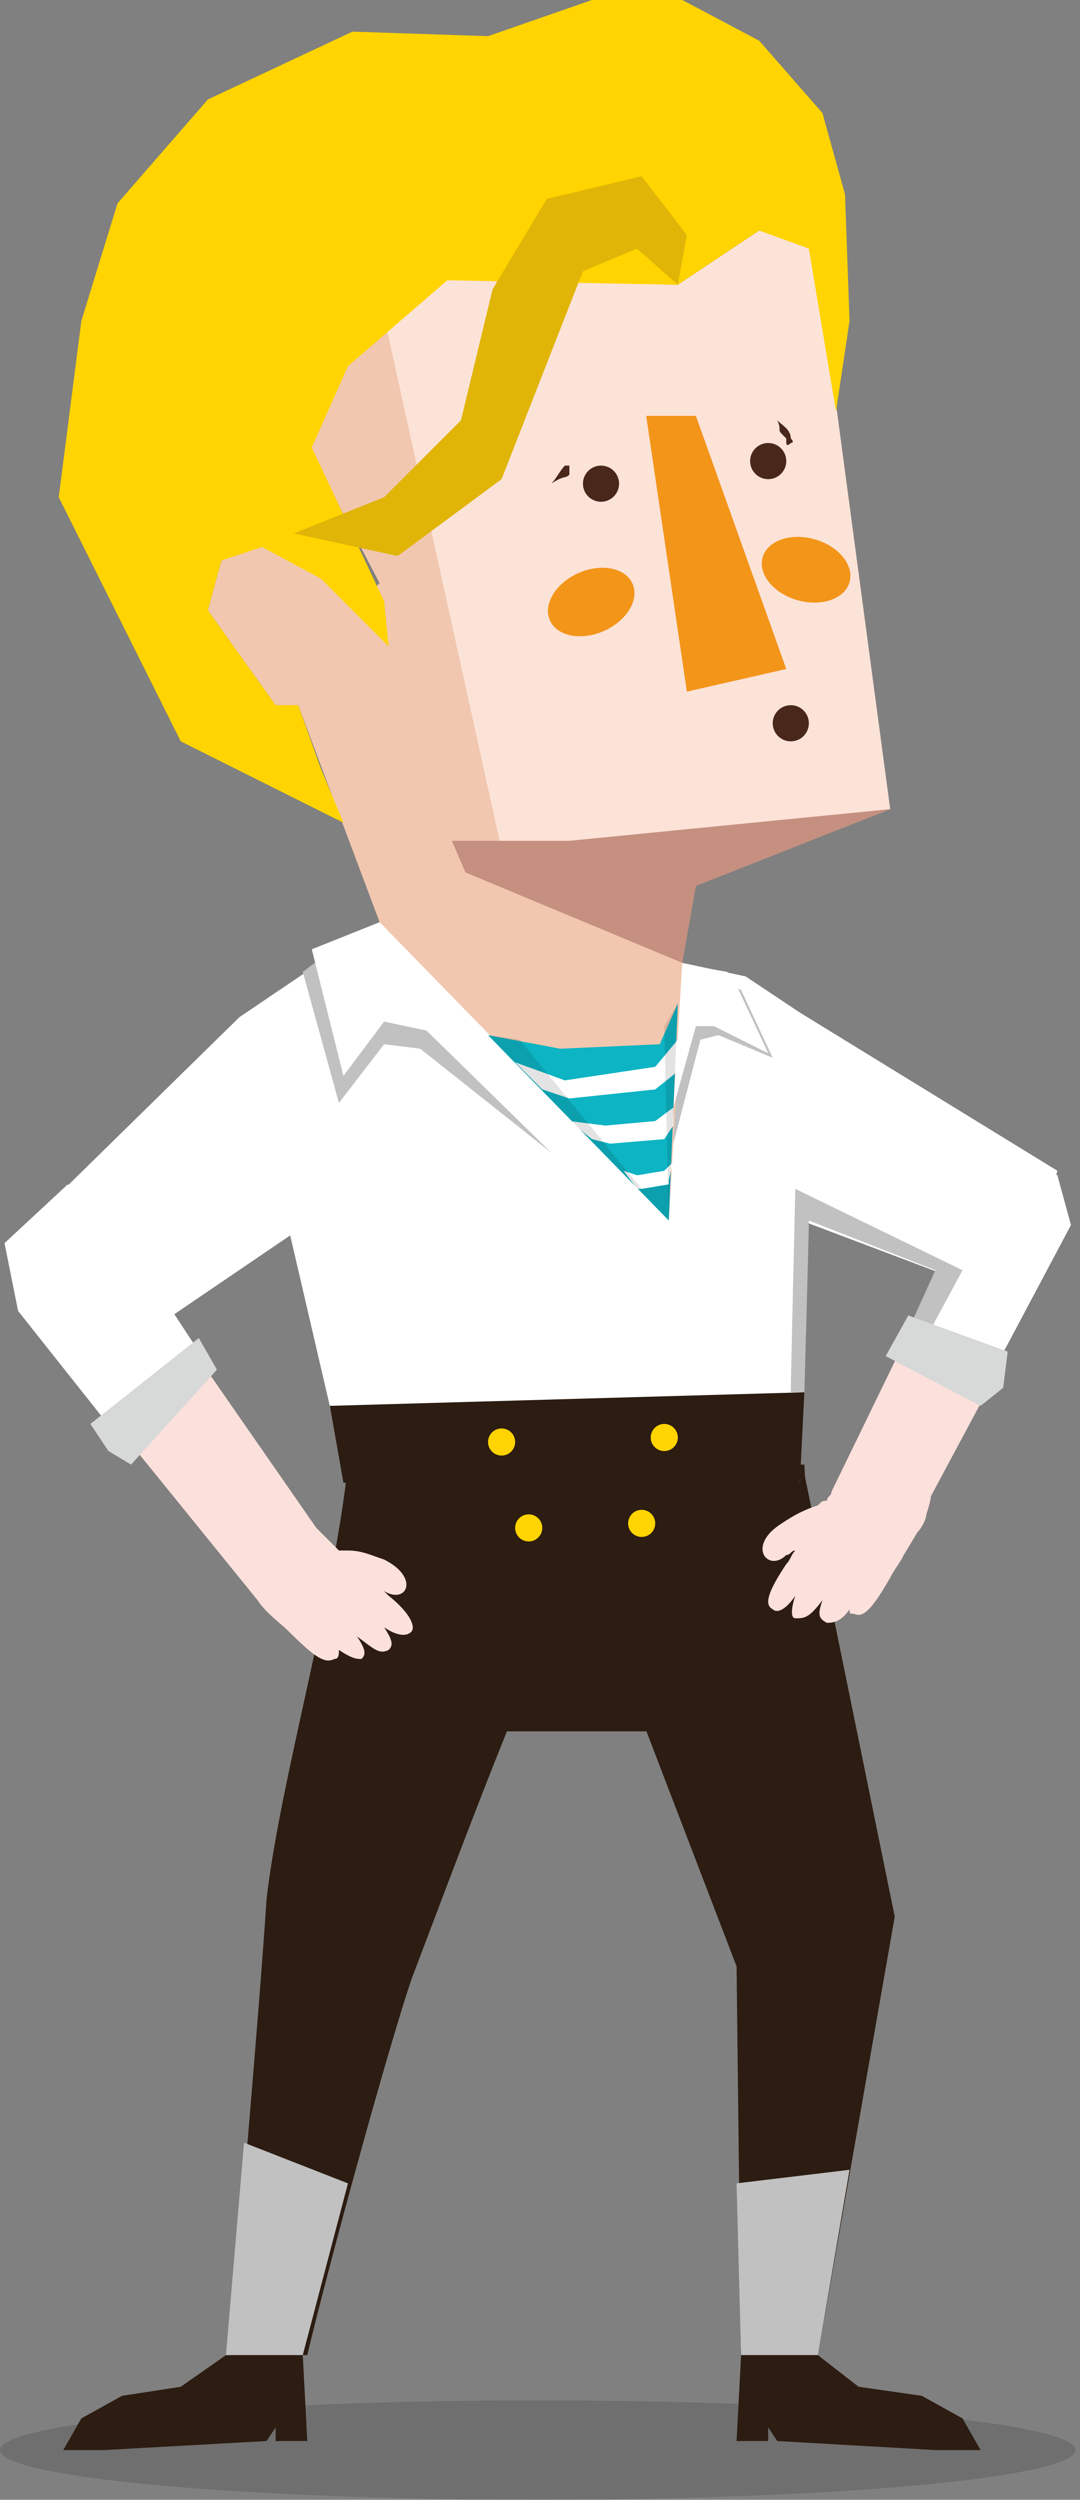 <?xml version="1.0" encoding="utf-8"?>
<!-- Generator: Adobe Illustrator 25.0.1, SVG Export Plug-In . SVG Version: 6.00 Build 0)  -->
<svg version="1.1" id="Capa_2_1_" xmlns="http://www.w3.org/2000/svg" xmlns:xlink="http://www.w3.org/1999/xlink" x="0px" y="0px"
	 viewBox="0 0 23.9 55.3" style="enable-background:new 0 0 23.9 55.3;" xml:space="preserve">
<rect x="0" y="0" width="23.9" height="55.3" fill="#808080" stroke="none"/>
<style type="text/css">
	.st0{opacity:0.13;fill:#010202;enable-background:new    ;}
	.st1{fill:#2C1C11;}
	.st2{fill:#FFFFFF;}
	.st3{fill:#C1C1C1;}
	.st4{fill:#FBE0DB;}
	.st5{fill:#FCE3D8;}
	.st6{fill:#F1C7AF;}
	.st7{fill:#C59080;}
	.st8{fill:#F39519;}
	.st9{fill:#49271A;}
	.st10{fill:#FFD400;}
	.st11{fill:#E0B507;}
	.st12{fill:#0DB4C3;}
	.st13{fill:#D7D8D8;}
	.st14{opacity:0.11;}
</style>
<ellipse class="st0" cx="11.9" cy="54.2" rx="11.9" ry="1.1"/>
<g>
	<g>
		<path class="st1" d="M12.4,35.5c-1.2,2.7-2.2,5.4-3.3,8.3c-0.6,1.8-1.9,6.6-2.3,8.3c-1,0-0.9,0-1.7,0c0.2-2.8,0.6-7.1,0.8-10.1
			c0.3-2.6,1.5-6.7,1.8-9.6C9.3,33.3,10.7,34.5,12.4,35.5z"/>
	</g>
	<polygon class="st1" points="18.1,38.3 8.4,38.3 7.6,32.4 17.8,32.4 	"/>
	<polyline class="st2" points="17.7,22.4 23.4,25.9 22.5,28.8 17.2,26.8 	"/>
	<polygon class="st1" points="13.5,36.2 16.3,43.5 16.4,52.1 18.1,52.1 19.8,42.4 17.8,32.6 	"/>
	<polygon class="st2" points="8.4,22.2 14.9,21.3 16.1,21.5 17,29.2 17.2,32.8 8.4,32.6 	"/>
	<polygon class="st2" points="15.1,21.3 16.3,26.4 15.2,32.7 17.7,32.8 18,22.6 16.5,21.6 	"/>
	<polygon class="st3" points="15.2,21.4 16.4,21.9 17.1,23.4 15.9,22.9 15.5,23 14.9,25.3 14.9,24 	"/>
	<polygon class="st3" points="11.1,23.6 11.8,24.2 11.2,24.4 	"/>
	<polygon class="st2" points="11.8,24.2 11.5,26.7 8.4,32.6 7.6,32.4 5.3,22.5 9,20 	"/>
	<polygon class="st3" points="12.2,25.5 7.5,20.9 6.7,21.5 7.5,24.4 8.5,23.1 9.3,23.2 	"/>
	<polygon class="st2" points="7.2,26.8 5.7,22.4 5.4,22.7 5.3,22.5 0.2,27.5 1.8,30.3 2.1,30.1 2.2,30.2 	"/>
	<path class="st4" d="M8.6,35.3c-0.1-0.1-0.2-0.2-0.3-0.2c0.1,0,0.1,0.1,0.2,0.1c0.5,0.3,0.8-0.3,0-0.7c-0.3-0.1-0.5-0.2-0.8-0.2
		c-0.1,0-0.1,0-0.2,0c-0.2-0.2-0.3-0.3-0.5-0.5l-2.5-3.6c-0.7,0.6-1.2,0.9-1.8,1.5l3,3.7l0,0c0.2,0.3,0.5,0.5,0.7,0.7
		c0.6,0.6,0.8,0.7,1,0.6c0.1,0,0.1-0.1,0.1-0.2c0.3,0.2,0.4,0.2,0.5,0.2c0.1-0.1,0.1-0.2-0.1-0.5c0.4,0.3,0.5,0.4,0.7,0.3
		c0.1-0.1,0.1-0.2-0.1-0.5c0.3,0.2,0.5,0.2,0.6,0.1C9.2,36,9.1,35.7,8.6,35.3z"/>
	<path class="st2" d="M4.6,30.2l-2.7-4.1l-0.3,0.2l-0.1-0.1l-1.4,1.3L0.4,29l2.3,2.9C3.2,31.4,3.9,30.8,4.6,30.2z"/>
	<polygon class="st5" points="8.1,6.9 10.8,19 19.7,17.9 18,5.2 16.8,5.1 15,6.3 8.3,6.1 	"/>
	<polygon class="st6" points="8.3,6.1 11.1,18.8 19.7,17.9 15.1,19.7 15.1,21.9 14.8,27 8.4,20.4 6.6,15.6 6.1,15.6 4.6,13.5 
		4.9,12.4 5.9,12 8,13.3 8.4,12.9 6.2,8.7 	"/>
	<polygon class="st7" points="10,18.6 12.6,18.6 19.7,17.9 15.4,19.6 15.1,21.3 10.3,19.3 	"/>
	<ellipse transform="matrix(0.914 -0.406 0.406 0.914 -4.29 6.48)" class="st8" cx="13.1" cy="13.3" rx="1" ry="0.7"/>
	<ellipse transform="matrix(0.274 -0.962 0.962 0.274 0.84 26.275)" class="st8" cx="17.8" cy="12.6" rx="0.7" ry="1"/>
	<circle class="st9" cx="13.3" cy="10.7" r="0.4"/>
	<g>
		<g>
			<path class="st9" d="M12.6,10.5C12.6,10.5,12.6,10.5,12.6,10.5C12.6,10.5,12.6,10.5,12.6,10.5C12.6,10.5,12.6,10.5,12.6,10.5
				C12.6,10.5,12.6,10.4,12.6,10.5c0-0.1,0-0.1,0-0.1c0,0,0,0,0,0c0,0,0,0,0,0c0,0,0,0,0,0c0,0,0,0,0,0c0,0,0,0,0,0c0,0,0,0,0,0
				c0,0,0,0,0,0c0,0,0,0,0,0c0,0,0,0,0,0c0,0,0,0,0,0c0,0,0,0,0,0c0,0,0-0.1,0-0.1c0,0-0.1,0-0.1,0c-0.1,0.1-0.2,0.3-0.3,0.4
				C12.5,10.5,12.5,10.6,12.6,10.5C12.6,10.6,12.6,10.6,12.6,10.5L12.6,10.5z"/>
		</g>
	</g>
	<circle class="st9" cx="17" cy="10.2" r="0.4"/>
	<g>
		<g>
			<path class="st9" d="M17.3,9.6C17.3,9.6,17.3,9.6,17.3,9.6C17.3,9.6,17.3,9.6,17.3,9.6C17.3,9.6,17.3,9.6,17.3,9.6
				C17.3,9.6,17.3,9.6,17.3,9.6C17.4,9.7,17.4,9.7,17.3,9.6C17.4,9.7,17.4,9.7,17.3,9.6c0.1,0.1,0.1,0.1,0.1,0.1c0,0,0,0,0,0
				c0,0,0,0,0,0c0,0,0,0,0,0c0,0,0,0,0,0c0,0,0,0,0,0c0,0,0,0,0,0c0,0,0,0,0,0c0,0,0,0,0,0c0,0,0,0,0,0c0,0,0,0,0,0.1
				c0,0,0,0.1,0.1,0c0,0,0.1,0,0-0.1c0-0.2-0.2-0.3-0.3-0.4C17.3,9.5,17.2,9.5,17.3,9.6C17.2,9.6,17.2,9.6,17.3,9.6L17.3,9.6z"/>
		</g>
	</g>
	<polygon class="st8" points="14.3,9.2 15.2,15.3 17.4,14.8 15.4,9.2 	"/>
	<polygon class="st10" points="8.5,13.3 8.6,14.3 7.1,12.8 5.8,12.1 4.9,12.4 4.6,13.5 6.1,15.6 6.6,15.6 7.1,17 7.6,18.2 4,16.4 
		1.3,11 1.8,7.1 2.6,4.5 4.6,2.2 7.8,0.7 10.8,0.8 13.1,0 15.1,0 16.8,0.9 18.2,2.5 18.7,4.3 18.8,7.1 18.5,9.1 17.9,5.5 16.8,5.1 
		15,6.3 9.9,6.2 7.7,8.1 6.9,9.9 	"/>
	<polygon class="st11" points="12.9,6 11.1,10.6 8.8,12.3 6.5,11.8 8.5,11 10.2,9.3 10.9,6.4 12.1,4.4 14.2,3.9 15.2,5.2 15,6.3 
		14.1,5.5 	"/>
	<polygon class="st2" points="12.4,24.5 8.4,20.4 6.9,21 7.6,23.8 8.5,22.6 10.4,23 	"/>
	<polygon class="st2" points="15.1,21.3 16.3,21.8 17,23.3 15.8,22.7 15.4,22.7 14.9,24.5 	"/>
	<polygon class="st12" points="10.8,22.9 12.4,23.2 14.6,23.1 15,22.2 14.8,27 	"/>
	<polygon class="st2" points="14.5,23.6 12.5,23.9 11.4,23.5 12,24.1 12.6,24.3 14.5,24.1 15,23.7 15,23 	"/>
	<polygon class="st2" points="12.6,24.8 13.4,24.9 14.5,24.8 14.9,24.5 14.9,24.9 14.7,25.2 13.5,25.3 13.1,25.2 	"/>
	<polygon class="st2" points="13.8,25.9 14.1,26 14.7,25.9 14.9,25.7 14.8,26.1 14.8,26.2 14.2,26.3 14.1,26.3 	"/>
	<polygon class="st3" points="5.4,47.4 7.7,48.3 6.7,52.1 5,52.1 	"/>
	<polygon class="st3" points="16.4,52.1 18.1,52.1 18.8,48 16.3,48.3 	"/>
	<polygon class="st1" points="5,52.1 4,52.8 2.7,53 1.8,53.5 1.4,54.2 2.3,54.2 5.9,54 6.1,53.7 6.1,54 6.8,54 6.7,52.1 	"/>
	<polygon class="st1" points="18.1,52.1 19,52.8 20.4,53 21.3,53.5 21.7,54.2 20.7,54.2 17.2,54 17,53.7 17,54 16.3,54 16.4,52.1 	
		"/>
	<polygon class="st1" points="7.3,31.1 7.6,32.8 17.6,33.3 17.7,32.8 17.8,30.8 	"/>
	<path class="st2" d="M23.7,27.1l-0.3-1.1l-1.2-0.7l-1.9,4.1c0.6,0.4,1.2,0.7,1.7,0.9L23.7,27.1z"/>
	<path class="st3" d="M21.3,28.1l-3.7-1.8c0,0-0.1,4.2-0.1,4.5c0.1,0,0.2,0,0.3,0c0,0,0.1-3.5,0.1-3.8l2.8,1.1l-0.5,1.1
		c0.1,0.1,0.3,0.2,0.4,0.2L21.3,28.1z"/>
	<path class="st4" d="M20.6,33.1l1.5-2.8c-0.6-0.3-1.1-0.6-1.7-0.9l0,0c-0.1,0-0.1-0.1-0.2-0.1L18.4,33c0,0.1-0.1,0.1-0.1,0.2
		c-0.1,0-0.1,0-0.2,0.1c-0.3,0.1-0.5,0.2-0.8,0.4c-0.8,0.5-0.3,1.1,0.1,0.7c0.1,0,0.1-0.1,0.2-0.1c-0.1,0.1-0.1,0.2-0.2,0.3
		c-0.4,0.6-0.5,0.9-0.3,1c0.1,0.1,0.3,0,0.5-0.3c-0.1,0.3-0.1,0.5,0,0.5c0.2,0,0.3,0,0.6-0.4c-0.1,0.3-0.1,0.4,0.1,0.5
		c0.1,0,0.3,0,0.5-0.3c0,0.1,0,0.1,0.1,0.1c0.2,0.1,0.4-0.1,0.8-0.8c0.1-0.2,0.2-0.3,0.3-0.5l0,0l0.3-0.5l0,0
		c0.1-0.1,0.2-0.3,0.2-0.4C20.6,33.2,20.6,33.1,20.6,33.1z"/>
	<g>
		<circle class="st10" cx="11.7" cy="33.8" r="0.3"/>
		<circle class="st10" cx="11.1" cy="31.9" r="0.3"/>
		<circle class="st10" cx="14.2" cy="33.7" r="0.3"/>
		<circle class="st10" cx="14.7" cy="31.8" r="0.3"/>
	</g>
	<polygon class="st13" points="4.4,29.6 2,31.5 2.4,32.1 2.9,32.4 4.8,30.3 	"/>
	<polygon class="st13" points="19.6,30 21.7,31.1 22.2,30.7 22.3,29.9 20.1,29.1 	"/>
	<circle class="st9" cx="17.5" cy="16" r="0.4"/>
	<polygon class="st14" points="15,22.2 14.7,22.7 14.8,27 	"/>
	<polygon class="st14" points="10.8,22.9 11.5,23 14.2,26.3 14.8,26.2 14.8,27 	"/>
</g>
</svg>
